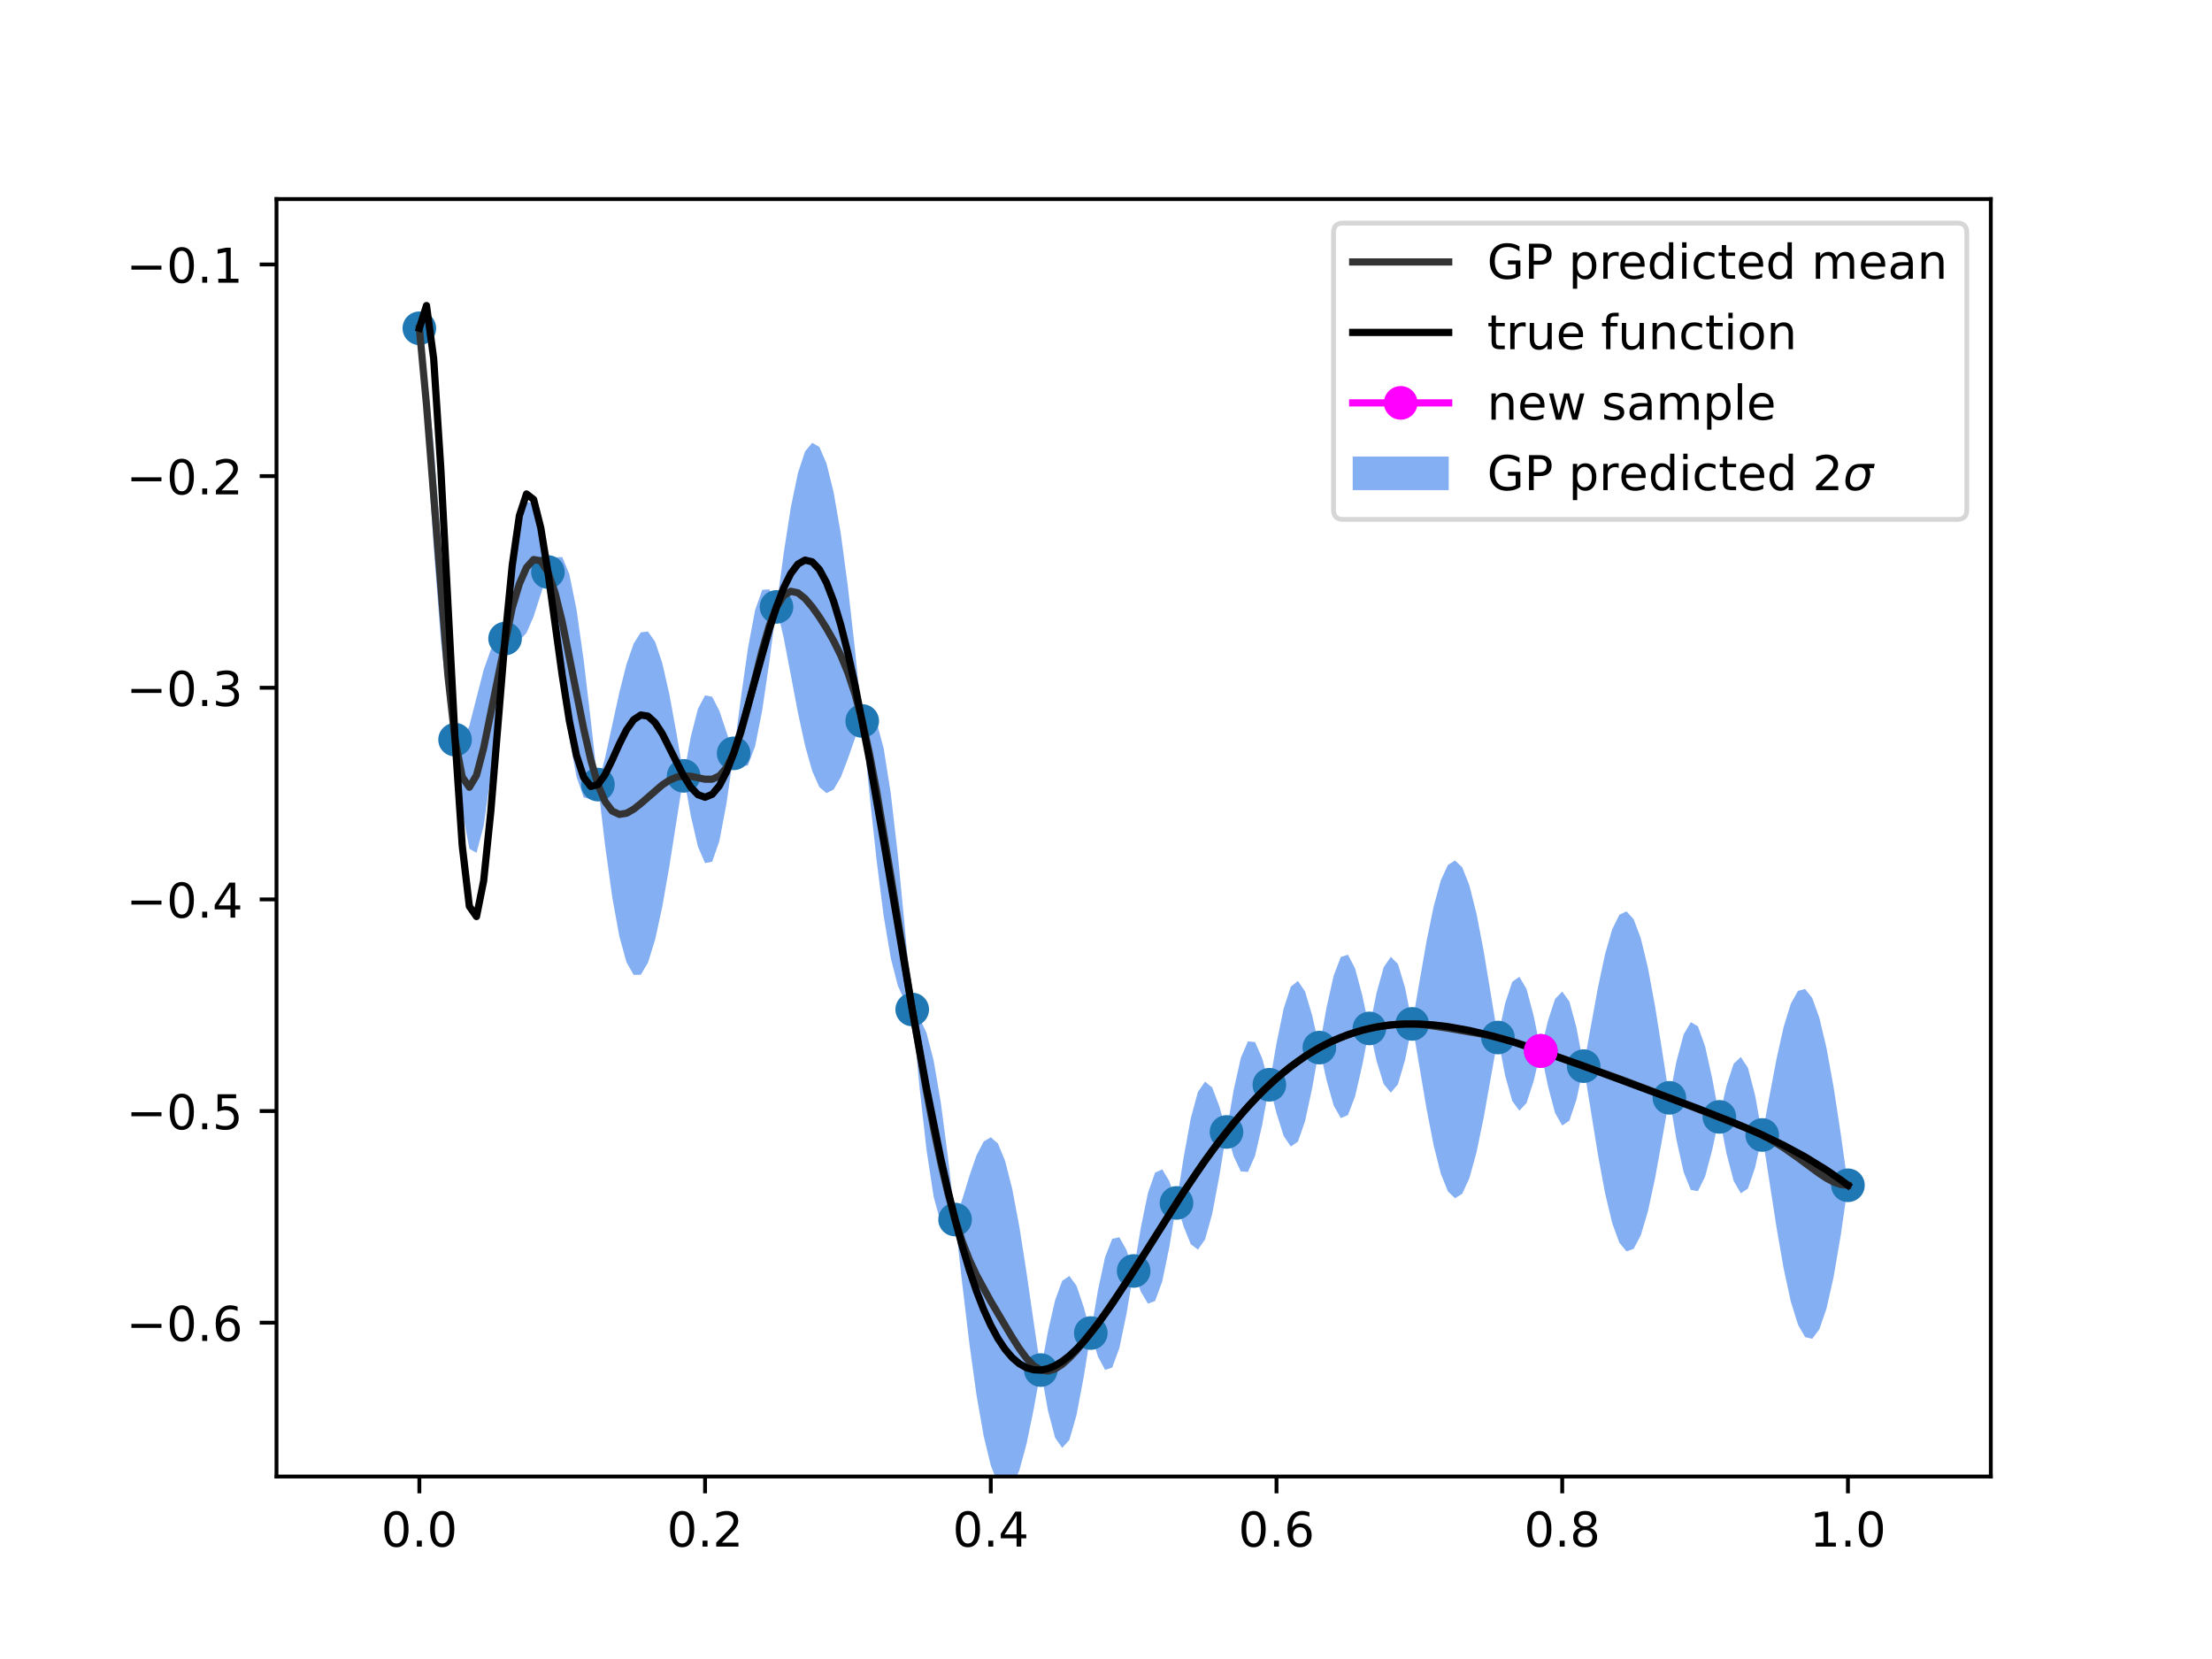 <?xml version="1.0" encoding="utf-8" standalone="no"?>
<!DOCTYPE svg PUBLIC "-//W3C//DTD SVG 1.1//EN"
  "http://www.w3.org/Graphics/SVG/1.1/DTD/svg11.dtd">
<!-- Created with matplotlib (https://matplotlib.org/) -->
<svg height="345.6pt" version="1.1" viewBox="0 0 460.8 345.6" width="460.8pt" xmlns="http://www.w3.org/2000/svg" xmlns:xlink="http://www.w3.org/1999/xlink">
 <defs>
  <style type="text/css">
*{stroke-linecap:butt;stroke-linejoin:round;}
  </style>
 </defs>
 <g id="figure_1">
  <g id="patch_1">
   <path d="M 0 345.6 
L 460.8 345.6 
L 460.8 0 
L 0 0 
z
" style="fill:#ffffff;"/>
  </g>
  <g id="axes_1">
   <g id="patch_2">
    <path d="M 57.6 307.584 
L 414.72 307.584 
L 414.72 41.472 
L 57.6 41.472 
z
" style="fill:#ffffff;"/>
   </g>
   <g id="PolyCollection_1">
    <defs>
     <path d="M 87.36 -277.204 
L 87.36 -277.222 
L 88.848 -268.118 
L 90.336 -252.667 
L 91.824 -232.673 
L 93.312 -211.135 
L 94.8 -191.519 
L 96.288 -190.7 
L 97.776 -194.412 
L 99.264 -200.26 
L 100.752 -206.044 
L 102.24 -210.261 
L 103.728 -212.323 
L 105.216 -212.586 
L 106.704 -225.869 
L 108.192 -235.796 
L 109.68 -241.003 
L 111.168 -240.906 
L 112.656 -235.719 
L 114.144 -226.45 
L 115.632 -229.47 
L 117.12 -229.567 
L 118.608 -225.983 
L 120.096 -218.658 
L 121.584 -208.152 
L 123.072 -195.522 
L 124.56 -182.166 
L 126.048 -187.742 
L 127.536 -194.559 
L 129.024 -201.374 
L 130.512 -207.238 
L 132 -211.528 
L 133.488 -213.869 
L 134.976 -214.043 
L 136.464 -211.926 
L 137.952 -207.51 
L 139.44 -200.976 
L 140.928 -192.827 
L 142.416 -183.981 
L 143.904 -192.118 
L 145.392 -197.932 
L 146.88 -200.743 
L 148.368 -200.445 
L 149.856 -197.537 
L 151.344 -193.099 
L 152.832 -188.671 
L 154.32 -200.051 
L 155.808 -210.548 
L 157.296 -218.483 
L 158.784 -222.718 
L 160.272 -222.83 
L 161.76 -219.181 
L 163.248 -230.305 
L 164.736 -239.867 
L 166.224 -247.061 
L 167.712 -251.566 
L 169.2 -253.353 
L 170.688 -252.498 
L 172.176 -249.06 
L 173.664 -243.046 
L 175.152 -234.445 
L 176.64 -223.343 
L 178.128 -210.081 
L 179.616 -195.416 
L 181.104 -196.909 
L 182.592 -195.243 
L 184.08 -189.744 
L 185.568 -180.3 
L 187.056 -167.345 
L 188.544 -151.854 
L 190.032 -135.315 
L 191.52 -133.628 
L 193.008 -130.449 
L 194.496 -124.681 
L 195.984 -115.932 
L 197.472 -104.561 
L 198.96 -91.555 
L 200.448 -95.729 
L 201.936 -100.603 
L 203.424 -104.915 
L 204.912 -107.783 
L 206.4 -108.689 
L 207.888 -107.383 
L 209.376 -103.783 
L 210.864 -97.933 
L 212.352 -90.035 
L 213.84 -80.535 
L 215.328 -70.213 
L 216.816 -60.201 
L 218.304 -68.192 
L 219.792 -74.736 
L 221.28 -78.79 
L 222.768 -79.788 
L 224.256 -77.757 
L 225.744 -73.371 
L 227.232 -67.911 
L 228.72 -76.795 
L 230.208 -83.72 
L 231.696 -87.532 
L 233.184 -87.86 
L 234.672 -85.2 
L 236.16 -80.845 
L 237.648 -89.819 
L 239.136 -97.075 
L 240.624 -101.31 
L 242.112 -102.011 
L 243.6 -99.532 
L 245.088 -95.019 
L 246.576 -104.513 
L 248.064 -112.66 
L 249.552 -118.144 
L 251.04 -120.276 
L 252.528 -119.045 
L 254.016 -115.121 
L 255.504 -109.8 
L 256.992 -118.526 
L 258.48 -125.206 
L 259.968 -128.673 
L 261.456 -128.506 
L 262.944 -125.108 
L 264.432 -119.635 
L 265.92 -128.249 
L 267.408 -135.486 
L 268.896 -140.051 
L 270.384 -141.254 
L 271.872 -139.048 
L 273.36 -134.028 
L 274.848 -127.374 
L 276.336 -135.675 
L 277.824 -142.355 
L 279.312 -146.236 
L 280.8 -146.723 
L 282.288 -143.855 
L 283.776 -138.311 
L 285.264 -131.367 
L 286.752 -138.716 
L 288.24 -144.082 
L 289.728 -146.274 
L 291.216 -144.785 
L 292.704 -139.838 
L 294.192 -132.312 
L 295.68 -140.974 
L 297.168 -149.48 
L 298.656 -156.771 
L 300.144 -162.193 
L 301.632 -165.425 
L 303.12 -166.342 
L 304.608 -164.916 
L 306.096 -161.18 
L 307.584 -155.262 
L 309.072 -147.495 
L 310.56 -138.542 
L 312.048 -129.476 
L 313.536 -136.552 
L 315.024 -141.058 
L 316.512 -142.13 
L 318 -139.585 
L 319.488 -134.004 
L 320.976 -126.684 
L 322.464 -132.963 
L 323.952 -137.511 
L 325.44 -139.038 
L 326.928 -136.973 
L 328.416 -131.509 
L 329.904 -123.514 
L 331.392 -131.722 
L 332.88 -139.865 
L 334.368 -146.861 
L 335.856 -152.032 
L 337.344 -155.039 
L 338.832 -155.742 
L 340.32 -154.107 
L 341.808 -150.157 
L 343.296 -144.004 
L 344.784 -135.948 
L 346.272 -126.591 
L 347.76 -116.91 
L 349.248 -124.555 
L 350.736 -130.111 
L 352.224 -132.665 
L 353.712 -131.796 
L 355.2 -127.642 
L 356.688 -120.928 
L 358.176 -112.941 
L 359.664 -119.45 
L 361.152 -124.003 
L 362.64 -125.408 
L 364.128 -123.154 
L 365.616 -117.453 
L 367.104 -109.17 
L 368.592 -117.155 
L 370.08 -125.01 
L 371.568 -131.678 
L 373.056 -136.506 
L 374.544 -139.177 
L 376.032 -139.58 
L 377.52 -137.699 
L 379.008 -133.572 
L 380.496 -127.292 
L 381.984 -119.078 
L 383.472 -109.335 
L 384.96 -98.694 
L 384.96 -98.676 
L 384.96 -98.676 
L 383.472 -88.351 
L 381.984 -79.636 
L 380.496 -73.007 
L 379.008 -68.681 
L 377.52 -66.706 
L 376.032 -67.05 
L 374.544 -69.663 
L 373.056 -74.475 
L 371.568 -81.34 
L 370.08 -89.918 
L 368.592 -99.543 
L 367.104 -109.153 
L 365.616 -102.353 
L 364.128 -98.009 
L 362.64 -97.009 
L 361.152 -99.597 
L 359.664 -105.29 
L 358.176 -112.924 
L 356.688 -106.063 
L 355.2 -100.48 
L 353.712 -97.46 
L 352.224 -97.726 
L 350.736 -101.412 
L 349.248 -108.104 
L 347.76 -116.892 
L 346.272 -108.363 
L 344.784 -100.165 
L 343.296 -93.266 
L 341.808 -88.262 
L 340.32 -85.443 
L 338.832 -84.919 
L 337.344 -86.713 
L 335.856 -90.79 
L 334.368 -97.017 
L 332.88 -105.058 
L 331.392 -114.243 
L 329.904 -123.496 
L 328.416 -116.553 
L 326.928 -112.146 
L 325.44 -111.143 
L 323.952 -113.733 
L 322.464 -119.339 
L 320.976 -126.667 
L 319.488 -120.381 
L 318 -115.81 
L 316.512 -114.241 
L 315.024 -116.24 
L 313.536 -121.604 
L 312.048 -129.458 
L 310.56 -121.083 
L 309.072 -112.747 
L 307.584 -105.538 
L 306.096 -100.144 
L 304.608 -96.914 
L 303.12 -95.987 
L 301.632 -97.398 
L 300.144 -101.111 
L 298.656 -106.983 
L 297.168 -114.663 
L 295.68 -123.464 
L 294.192 -132.294 
L 292.704 -124.792 
L 291.216 -119.725 
L 289.728 -117.979 
L 288.24 -119.787 
L 286.752 -124.643 
L 285.264 -131.35 
L 283.776 -123.634 
L 282.288 -117.193 
L 280.8 -113.314 
L 279.312 -112.678 
L 277.824 -115.314 
L 276.336 -120.608 
L 274.848 -127.356 
L 273.36 -118.97 
L 271.872 -112.043 
L 270.384 -107.77 
L 268.896 -106.759 
L 267.408 -108.965 
L 265.92 -113.688 
L 264.432 -119.618 
L 262.944 -111.282 
L 261.456 -104.843 
L 259.968 -101.466 
L 258.48 -101.566 
L 256.992 -104.728 
L 255.504 -109.783 
L 254.016 -100.64 
L 252.528 -92.745 
L 251.04 -87.4 
L 249.552 -85.285 
L 248.064 -86.403 
L 246.576 -90.075 
L 245.088 -95.001 
L 243.6 -85.839 
L 242.112 -78.641 
L 240.624 -74.573 
L 239.136 -74.024 
L 237.648 -76.528 
L 236.16 -80.827 
L 234.672 -71.897 
L 233.184 -64.764 
L 231.696 -60.708 
L 230.208 -60.231 
L 228.72 -62.994 
L 227.232 -67.894 
L 225.744 -58.677 
L 224.256 -50.805 
L 222.768 -45.631 
L 221.28 -43.974 
L 219.792 -46.106 
L 218.304 -51.768 
L 216.816 -60.183 
L 215.328 -51.997 
L 213.84 -44.765 
L 212.352 -39.304 
L 210.864 -36.034 
L 209.376 -35.101 
L 207.888 -36.526 
L 206.4 -40.312 
L 204.912 -46.471 
L 203.424 -54.989 
L 201.936 -65.712 
L 200.448 -78.188 
L 198.96 -91.538 
L 197.472 -89.489 
L 195.984 -90.819 
L 194.496 -96.306 
L 193.008 -106.057 
L 191.52 -119.475 
L 190.032 -135.297 
L 188.544 -136.993 
L 187.056 -140.185 
L 185.568 -145.967 
L 184.08 -154.807 
L 182.592 -166.544 
L 181.104 -180.459 
L 179.616 -195.398 
L 178.128 -191.852 
L 176.64 -187.555 
L 175.152 -183.697 
L 173.664 -181.133 
L 172.176 -180.367 
L 170.688 -181.633 
L 169.2 -184.971 
L 167.712 -190.251 
L 166.224 -197.133 
L 164.736 -204.975 
L 163.248 -212.764 
L 161.76 -219.164 
L 160.272 -207.758 
L 158.784 -197.604 
L 157.296 -190.108 
L 155.808 -186.156 
L 154.32 -185.897 
L 152.832 -188.653 
L 151.344 -178.236 
L 149.856 -170.374 
L 148.368 -166.105 
L 146.88 -165.796 
L 145.392 -169.223 
L 143.904 -175.658 
L 142.416 -183.963 
L 140.928 -174.576 
L 139.44 -165.128 
L 137.952 -156.642 
L 136.464 -149.808 
L 134.976 -145.03 
L 133.488 -142.543 
L 132 -142.519 
L 130.512 -145.127 
L 129.024 -150.517 
L 127.536 -158.723 
L 126.048 -169.501 
L 124.56 -182.148 
L 123.072 -179.081 
L 121.584 -179.492 
L 120.096 -183.8 
L 118.608 -191.772 
L 117.12 -202.555 
L 115.632 -214.729 
L 114.144 -226.432 
L 112.656 -221.821 
L 111.168 -217.169 
L 109.68 -213.754 
L 108.192 -212.15 
L 106.704 -212.086 
L 105.216 -212.569 
L 103.728 -197.904 
L 102.24 -184.142 
L 100.752 -173.517 
L 99.264 -167.928 
L 97.776 -168.79 
L 96.288 -176.792 
L 94.8 -191.501 
L 93.312 -198.618 
L 91.824 -212.455 
L 90.336 -231.849 
L 88.848 -254.394 
L 87.36 -277.204 
z
" id="mf50fb00cdc"/>
    </defs>
    <g clip-path="url(#p988e69fcd4)">
     <use style="fill:#347aeb;fill-opacity:0.6;" x="0" xlink:href="#mf50fb00cdc" y="345.6"/>
    </g>
   </g>
   <g id="PathCollection_1">
    <defs>
     <path d="M 0 3 
C 0.796 3 1.559 2.684 2.121 2.121 
C 2.684 1.559 3 0.796 3 0 
C 3 -0.796 2.684 -1.559 2.121 -2.121 
C 1.559 -2.684 0.796 -3 0 -3 
C -0.796 -3 -1.559 -2.684 -2.121 -2.121 
C -2.684 -1.559 -3 -0.796 -3 0 
C -3 0.796 -2.684 1.559 -2.121 2.121 
C -1.559 2.684 -0.796 3 0 3 
z
" id="m4162c40b39" style="stroke:#1f77b4;"/>
    </defs>
    <g clip-path="url(#p988e69fcd4)">
     <use style="fill:#1f77b4;stroke:#1f77b4;" x="87.36" xlink:href="#m4162c40b39" y="68.387"/>
     <use style="fill:#1f77b4;stroke:#1f77b4;" x="236.16" xlink:href="#m4162c40b39" y="264.764"/>
     <use style="fill:#1f77b4;stroke:#1f77b4;" x="384.96" xlink:href="#m4162c40b39" y="246.915"/>
     <use style="fill:#1f77b4;stroke:#1f77b4;" x="312.048" xlink:href="#m4162c40b39" y="216.133"/>
     <use style="fill:#1f77b4;stroke:#1f77b4;" x="161.76" xlink:href="#m4162c40b39" y="126.427"/>
     <use style="fill:#1f77b4;stroke:#1f77b4;" x="124.56" xlink:href="#m4162c40b39" y="163.443"/>
     <use style="fill:#1f77b4;stroke:#1f77b4;" x="274.848" xlink:href="#m4162c40b39" y="218.235"/>
     <use style="fill:#1f77b4;stroke:#1f77b4;" x="198.96" xlink:href="#m4162c40b39" y="254.053"/>
     <use style="fill:#1f77b4;stroke:#1f77b4;" x="347.76" xlink:href="#m4162c40b39" y="228.699"/>
     <use style="fill:#1f77b4;stroke:#1f77b4;" x="255.504" xlink:href="#m4162c40b39" y="235.808"/>
     <use style="fill:#1f77b4;stroke:#1f77b4;" x="105.216" xlink:href="#m4162c40b39" y="133.022"/>
     <use style="fill:#1f77b4;stroke:#1f77b4;" x="367.104" xlink:href="#m4162c40b39" y="236.439"/>
     <use style="fill:#1f77b4;stroke:#1f77b4;" x="179.616" xlink:href="#m4162c40b39" y="150.193"/>
     <use style="fill:#1f77b4;stroke:#1f77b4;" x="294.192" xlink:href="#m4162c40b39" y="213.297"/>
     <use style="fill:#1f77b4;stroke:#1f77b4;" x="216.816" xlink:href="#m4162c40b39" y="285.408"/>
     <use style="fill:#1f77b4;stroke:#1f77b4;" x="142.416" xlink:href="#m4162c40b39" y="161.628"/>
     <use style="fill:#1f77b4;stroke:#1f77b4;" x="329.904" xlink:href="#m4162c40b39" y="222.095"/>
     <use style="fill:#1f77b4;stroke:#1f77b4;" x="94.8" xlink:href="#m4162c40b39" y="154.09"/>
     <use style="fill:#1f77b4;stroke:#1f77b4;" x="358.176" xlink:href="#m4162c40b39" y="232.667"/>
     <use style="fill:#1f77b4;stroke:#1f77b4;" x="114.144" xlink:href="#m4162c40b39" y="119.159"/>
     <use style="fill:#1f77b4;stroke:#1f77b4;" x="152.832" xlink:href="#m4162c40b39" y="156.938"/>
     <use style="fill:#1f77b4;stroke:#1f77b4;" x="285.264" xlink:href="#m4162c40b39" y="214.241"/>
     <use style="fill:#1f77b4;stroke:#1f77b4;" x="227.232" xlink:href="#m4162c40b39" y="277.697"/>
     <use style="fill:#1f77b4;stroke:#1f77b4;" x="190.032" xlink:href="#m4162c40b39" y="210.294"/>
     <use style="fill:#1f77b4;stroke:#1f77b4;" x="264.432" xlink:href="#m4162c40b39" y="225.973"/>
     <use style="fill:#1f77b4;stroke:#1f77b4;" x="245.088" xlink:href="#m4162c40b39" y="250.59"/>
     <use style="fill:#1f77b4;stroke:#1f77b4;" x="320.976" xlink:href="#m4162c40b39" y="218.924"/>
    </g>
   </g>
   <g id="matplotlib.axis_1">
    <g id="xtick_1">
     <g id="line2d_1">
      <defs>
       <path d="M 0 0 
L 0 3.5 
" id="mbd0849b7d2" style="stroke:#000000;stroke-width:0.8;"/>
      </defs>
      <g>
       <use style="stroke:#000000;stroke-width:0.8;" x="87.36" xlink:href="#mbd0849b7d2" y="307.584"/>
      </g>
     </g>
     <g id="text_1">
      <!-- 0.0 -->
      <defs>
       <path d="M 31.781 66.406 
Q 24.172 66.406 20.328 58.906 
Q 16.5 51.422 16.5 36.375 
Q 16.5 21.391 20.328 13.891 
Q 24.172 6.391 31.781 6.391 
Q 39.453 6.391 43.281 13.891 
Q 47.125 21.391 47.125 36.375 
Q 47.125 51.422 43.281 58.906 
Q 39.453 66.406 31.781 66.406 
z
M 31.781 74.219 
Q 44.047 74.219 50.516 64.516 
Q 56.984 54.828 56.984 36.375 
Q 56.984 17.969 50.516 8.266 
Q 44.047 -1.422 31.781 -1.422 
Q 19.531 -1.422 13.062 8.266 
Q 6.594 17.969 6.594 36.375 
Q 6.594 54.828 13.062 64.516 
Q 19.531 74.219 31.781 74.219 
z
" id="DejaVuSans-48"/>
       <path d="M 10.688 12.406 
L 21 12.406 
L 21 0 
L 10.688 0 
z
" id="DejaVuSans-46"/>
      </defs>
      <g transform="translate(79.408 322.182)scale(0.1 -0.1)">
       <use xlink:href="#DejaVuSans-48"/>
       <use x="63.623" xlink:href="#DejaVuSans-46"/>
       <use x="95.41" xlink:href="#DejaVuSans-48"/>
      </g>
     </g>
    </g>
    <g id="xtick_2">
     <g id="line2d_2">
      <g>
       <use style="stroke:#000000;stroke-width:0.8;" x="146.88" xlink:href="#mbd0849b7d2" y="307.584"/>
      </g>
     </g>
     <g id="text_2">
      <!-- 0.2 -->
      <defs>
       <path d="M 19.188 8.297 
L 53.609 8.297 
L 53.609 0 
L 7.328 0 
L 7.328 8.297 
Q 12.938 14.109 22.625 23.891 
Q 32.328 33.688 34.812 36.531 
Q 39.547 41.844 41.422 45.531 
Q 43.312 49.219 43.312 52.781 
Q 43.312 58.594 39.234 62.25 
Q 35.156 65.922 28.609 65.922 
Q 23.969 65.922 18.812 64.312 
Q 13.672 62.703 7.812 59.422 
L 7.812 69.391 
Q 13.766 71.781 18.938 73 
Q 24.125 74.219 28.422 74.219 
Q 39.75 74.219 46.484 68.547 
Q 53.219 62.891 53.219 53.422 
Q 53.219 48.922 51.531 44.891 
Q 49.859 40.875 45.406 35.406 
Q 44.188 33.984 37.641 27.219 
Q 31.109 20.453 19.188 8.297 
z
" id="DejaVuSans-50"/>
      </defs>
      <g transform="translate(138.928 322.182)scale(0.1 -0.1)">
       <use xlink:href="#DejaVuSans-48"/>
       <use x="63.623" xlink:href="#DejaVuSans-46"/>
       <use x="95.41" xlink:href="#DejaVuSans-50"/>
      </g>
     </g>
    </g>
    <g id="xtick_3">
     <g id="line2d_3">
      <g>
       <use style="stroke:#000000;stroke-width:0.8;" x="206.4" xlink:href="#mbd0849b7d2" y="307.584"/>
      </g>
     </g>
     <g id="text_3">
      <!-- 0.4 -->
      <defs>
       <path d="M 37.797 64.312 
L 12.891 25.391 
L 37.797 25.391 
z
M 35.203 72.906 
L 47.609 72.906 
L 47.609 25.391 
L 58.016 25.391 
L 58.016 17.188 
L 47.609 17.188 
L 47.609 0 
L 37.797 0 
L 37.797 17.188 
L 4.891 17.188 
L 4.891 26.703 
z
" id="DejaVuSans-52"/>
      </defs>
      <g transform="translate(198.448 322.182)scale(0.1 -0.1)">
       <use xlink:href="#DejaVuSans-48"/>
       <use x="63.623" xlink:href="#DejaVuSans-46"/>
       <use x="95.41" xlink:href="#DejaVuSans-52"/>
      </g>
     </g>
    </g>
    <g id="xtick_4">
     <g id="line2d_4">
      <g>
       <use style="stroke:#000000;stroke-width:0.8;" x="265.92" xlink:href="#mbd0849b7d2" y="307.584"/>
      </g>
     </g>
     <g id="text_4">
      <!-- 0.6 -->
      <defs>
       <path d="M 33.016 40.375 
Q 26.375 40.375 22.484 35.828 
Q 18.609 31.297 18.609 23.391 
Q 18.609 15.531 22.484 10.953 
Q 26.375 6.391 33.016 6.391 
Q 39.656 6.391 43.531 10.953 
Q 47.406 15.531 47.406 23.391 
Q 47.406 31.297 43.531 35.828 
Q 39.656 40.375 33.016 40.375 
z
M 52.594 71.297 
L 52.594 62.312 
Q 48.875 64.062 45.094 64.984 
Q 41.312 65.922 37.594 65.922 
Q 27.828 65.922 22.672 59.328 
Q 17.531 52.734 16.797 39.406 
Q 19.672 43.656 24.016 45.922 
Q 28.375 48.188 33.594 48.188 
Q 44.578 48.188 50.953 41.516 
Q 57.328 34.859 57.328 23.391 
Q 57.328 12.156 50.688 5.359 
Q 44.047 -1.422 33.016 -1.422 
Q 20.359 -1.422 13.672 8.266 
Q 6.984 17.969 6.984 36.375 
Q 6.984 53.656 15.188 63.938 
Q 23.391 74.219 37.203 74.219 
Q 40.922 74.219 44.703 73.484 
Q 48.484 72.75 52.594 71.297 
z
" id="DejaVuSans-54"/>
      </defs>
      <g transform="translate(257.968 322.182)scale(0.1 -0.1)">
       <use xlink:href="#DejaVuSans-48"/>
       <use x="63.623" xlink:href="#DejaVuSans-46"/>
       <use x="95.41" xlink:href="#DejaVuSans-54"/>
      </g>
     </g>
    </g>
    <g id="xtick_5">
     <g id="line2d_5">
      <g>
       <use style="stroke:#000000;stroke-width:0.8;" x="325.44" xlink:href="#mbd0849b7d2" y="307.584"/>
      </g>
     </g>
     <g id="text_5">
      <!-- 0.8 -->
      <defs>
       <path d="M 31.781 34.625 
Q 24.75 34.625 20.719 30.859 
Q 16.703 27.094 16.703 20.516 
Q 16.703 13.922 20.719 10.156 
Q 24.75 6.391 31.781 6.391 
Q 38.812 6.391 42.859 10.172 
Q 46.922 13.969 46.922 20.516 
Q 46.922 27.094 42.891 30.859 
Q 38.875 34.625 31.781 34.625 
z
M 21.922 38.812 
Q 15.578 40.375 12.031 44.719 
Q 8.5 49.078 8.5 55.328 
Q 8.5 64.062 14.719 69.141 
Q 20.953 74.219 31.781 74.219 
Q 42.672 74.219 48.875 69.141 
Q 55.078 64.062 55.078 55.328 
Q 55.078 49.078 51.531 44.719 
Q 48 40.375 41.703 38.812 
Q 48.828 37.156 52.797 32.312 
Q 56.781 27.484 56.781 20.516 
Q 56.781 9.906 50.312 4.234 
Q 43.844 -1.422 31.781 -1.422 
Q 19.734 -1.422 13.25 4.234 
Q 6.781 9.906 6.781 20.516 
Q 6.781 27.484 10.781 32.312 
Q 14.797 37.156 21.922 38.812 
z
M 18.312 54.391 
Q 18.312 48.734 21.844 45.562 
Q 25.391 42.391 31.781 42.391 
Q 38.141 42.391 41.719 45.562 
Q 45.312 48.734 45.312 54.391 
Q 45.312 60.062 41.719 63.234 
Q 38.141 66.406 31.781 66.406 
Q 25.391 66.406 21.844 63.234 
Q 18.312 60.062 18.312 54.391 
z
" id="DejaVuSans-56"/>
      </defs>
      <g transform="translate(317.488 322.182)scale(0.1 -0.1)">
       <use xlink:href="#DejaVuSans-48"/>
       <use x="63.623" xlink:href="#DejaVuSans-46"/>
       <use x="95.41" xlink:href="#DejaVuSans-56"/>
      </g>
     </g>
    </g>
    <g id="xtick_6">
     <g id="line2d_6">
      <g>
       <use style="stroke:#000000;stroke-width:0.8;" x="384.96" xlink:href="#mbd0849b7d2" y="307.584"/>
      </g>
     </g>
     <g id="text_6">
      <!-- 1.0 -->
      <defs>
       <path d="M 12.406 8.297 
L 28.516 8.297 
L 28.516 63.922 
L 10.984 60.406 
L 10.984 69.391 
L 28.422 72.906 
L 38.281 72.906 
L 38.281 8.297 
L 54.391 8.297 
L 54.391 0 
L 12.406 0 
z
" id="DejaVuSans-49"/>
      </defs>
      <g transform="translate(377.008 322.182)scale(0.1 -0.1)">
       <use xlink:href="#DejaVuSans-49"/>
       <use x="63.623" xlink:href="#DejaVuSans-46"/>
       <use x="95.41" xlink:href="#DejaVuSans-48"/>
      </g>
     </g>
    </g>
   </g>
   <g id="matplotlib.axis_2">
    <g id="ytick_1">
     <g id="line2d_7">
      <defs>
       <path d="M 0 0 
L -3.5 0 
" id="mce1e1f09dc" style="stroke:#000000;stroke-width:0.8;"/>
      </defs>
      <g>
       <use style="stroke:#000000;stroke-width:0.8;" x="57.6" xlink:href="#mce1e1f09dc" y="275.541"/>
      </g>
     </g>
     <g id="text_7">
      <!-- −0.6 -->
      <defs>
       <path d="M 10.594 35.5 
L 73.188 35.5 
L 73.188 27.203 
L 10.594 27.203 
z
" id="DejaVuSans-8722"/>
      </defs>
      <g transform="translate(26.317 279.34)scale(0.1 -0.1)">
       <use xlink:href="#DejaVuSans-8722"/>
       <use x="83.789" xlink:href="#DejaVuSans-48"/>
       <use x="147.412" xlink:href="#DejaVuSans-46"/>
       <use x="179.199" xlink:href="#DejaVuSans-54"/>
      </g>
     </g>
    </g>
    <g id="ytick_2">
     <g id="line2d_8">
      <g>
       <use style="stroke:#000000;stroke-width:0.8;" x="57.6" xlink:href="#mce1e1f09dc" y="231.451"/>
      </g>
     </g>
     <g id="text_8">
      <!-- −0.5 -->
      <defs>
       <path d="M 10.797 72.906 
L 49.516 72.906 
L 49.516 64.594 
L 19.828 64.594 
L 19.828 46.734 
Q 21.969 47.469 24.109 47.828 
Q 26.266 48.188 28.422 48.188 
Q 40.625 48.188 47.75 41.5 
Q 54.891 34.812 54.891 23.391 
Q 54.891 11.625 47.562 5.094 
Q 40.234 -1.422 26.906 -1.422 
Q 22.312 -1.422 17.547 -0.641 
Q 12.797 0.141 7.719 1.703 
L 7.719 11.625 
Q 12.109 9.234 16.797 8.062 
Q 21.484 6.891 26.703 6.891 
Q 35.156 6.891 40.078 11.328 
Q 45.016 15.766 45.016 23.391 
Q 45.016 31 40.078 35.438 
Q 35.156 39.891 26.703 39.891 
Q 22.75 39.891 18.812 39.016 
Q 14.891 38.141 10.797 36.281 
z
" id="DejaVuSans-53"/>
      </defs>
      <g transform="translate(26.317 235.25)scale(0.1 -0.1)">
       <use xlink:href="#DejaVuSans-8722"/>
       <use x="83.789" xlink:href="#DejaVuSans-48"/>
       <use x="147.412" xlink:href="#DejaVuSans-46"/>
       <use x="179.199" xlink:href="#DejaVuSans-53"/>
      </g>
     </g>
    </g>
    <g id="ytick_3">
     <g id="line2d_9">
      <g>
       <use style="stroke:#000000;stroke-width:0.8;" x="57.6" xlink:href="#mce1e1f09dc" y="187.362"/>
      </g>
     </g>
     <g id="text_9">
      <!-- −0.4 -->
      <g transform="translate(26.317 191.161)scale(0.1 -0.1)">
       <use xlink:href="#DejaVuSans-8722"/>
       <use x="83.789" xlink:href="#DejaVuSans-48"/>
       <use x="147.412" xlink:href="#DejaVuSans-46"/>
       <use x="179.199" xlink:href="#DejaVuSans-52"/>
      </g>
     </g>
    </g>
    <g id="ytick_4">
     <g id="line2d_10">
      <g>
       <use style="stroke:#000000;stroke-width:0.8;" x="57.6" xlink:href="#mce1e1f09dc" y="143.272"/>
      </g>
     </g>
     <g id="text_10">
      <!-- −0.3 -->
      <defs>
       <path d="M 40.578 39.312 
Q 47.656 37.797 51.625 33 
Q 55.609 28.219 55.609 21.188 
Q 55.609 10.406 48.188 4.484 
Q 40.766 -1.422 27.094 -1.422 
Q 22.516 -1.422 17.656 -0.516 
Q 12.797 0.391 7.625 2.203 
L 7.625 11.719 
Q 11.719 9.328 16.594 8.109 
Q 21.484 6.891 26.812 6.891 
Q 36.078 6.891 40.938 10.547 
Q 45.797 14.203 45.797 21.188 
Q 45.797 27.641 41.281 31.266 
Q 36.766 34.906 28.719 34.906 
L 20.219 34.906 
L 20.219 43.016 
L 29.109 43.016 
Q 36.375 43.016 40.234 45.922 
Q 44.094 48.828 44.094 54.297 
Q 44.094 59.906 40.109 62.906 
Q 36.141 65.922 28.719 65.922 
Q 24.656 65.922 20.016 65.031 
Q 15.375 64.156 9.812 62.312 
L 9.812 71.094 
Q 15.438 72.656 20.344 73.438 
Q 25.25 74.219 29.594 74.219 
Q 40.828 74.219 47.359 69.109 
Q 53.906 64.016 53.906 55.328 
Q 53.906 49.266 50.438 45.094 
Q 46.969 40.922 40.578 39.312 
z
" id="DejaVuSans-51"/>
      </defs>
      <g transform="translate(26.317 147.072)scale(0.1 -0.1)">
       <use xlink:href="#DejaVuSans-8722"/>
       <use x="83.789" xlink:href="#DejaVuSans-48"/>
       <use x="147.412" xlink:href="#DejaVuSans-46"/>
       <use x="179.199" xlink:href="#DejaVuSans-51"/>
      </g>
     </g>
    </g>
    <g id="ytick_5">
     <g id="line2d_11">
      <g>
       <use style="stroke:#000000;stroke-width:0.8;" x="57.6" xlink:href="#mce1e1f09dc" y="99.183"/>
      </g>
     </g>
     <g id="text_11">
      <!-- −0.2 -->
      <g transform="translate(26.317 102.982)scale(0.1 -0.1)">
       <use xlink:href="#DejaVuSans-8722"/>
       <use x="83.789" xlink:href="#DejaVuSans-48"/>
       <use x="147.412" xlink:href="#DejaVuSans-46"/>
       <use x="179.199" xlink:href="#DejaVuSans-50"/>
      </g>
     </g>
    </g>
    <g id="ytick_6">
     <g id="line2d_12">
      <g>
       <use style="stroke:#000000;stroke-width:0.8;" x="57.6" xlink:href="#mce1e1f09dc" y="55.094"/>
      </g>
     </g>
     <g id="text_12">
      <!-- −0.1 -->
      <g transform="translate(26.317 58.893)scale(0.1 -0.1)">
       <use xlink:href="#DejaVuSans-8722"/>
       <use x="83.789" xlink:href="#DejaVuSans-48"/>
       <use x="147.412" xlink:href="#DejaVuSans-46"/>
       <use x="179.199" xlink:href="#DejaVuSans-49"/>
      </g>
     </g>
    </g>
   </g>
   <g id="line2d_13">
    <path clip-path="url(#p988e69fcd4)" d="M 87.36 68.387 
L 88.848 84.344 
L 93.312 140.723 
L 94.8 154.09 
L 96.288 161.854 
L 97.776 163.999 
L 99.264 161.506 
L 100.752 155.819 
L 106.704 126.622 
L 108.192 121.627 
L 109.68 118.221 
L 111.168 116.562 
L 112.656 116.83 
L 114.144 119.159 
L 115.632 123.5 
L 117.12 129.539 
L 120.096 144.371 
L 121.584 151.778 
L 123.072 158.298 
L 124.56 163.443 
L 126.048 166.978 
L 127.536 168.959 
L 129.024 169.655 
L 130.512 169.417 
L 132 168.577 
L 133.488 167.394 
L 137.952 163.524 
L 139.44 162.548 
L 140.928 161.898 
L 142.416 161.628 
L 143.904 161.712 
L 146.88 162.33 
L 148.368 162.325 
L 149.856 161.644 
L 151.344 159.933 
L 152.832 156.938 
L 154.32 152.626 
L 155.808 147.248 
L 158.784 135.439 
L 160.272 130.306 
L 161.76 126.427 
L 163.248 124.065 
L 164.736 123.179 
L 166.224 123.503 
L 167.712 124.692 
L 169.2 126.438 
L 170.688 128.534 
L 172.176 130.886 
L 173.664 133.51 
L 175.152 136.529 
L 176.64 140.151 
L 178.128 144.633 
L 179.616 150.193 
L 181.104 156.916 
L 182.592 164.707 
L 185.568 182.466 
L 190.032 210.294 
L 193.008 227.347 
L 194.496 235.107 
L 195.984 242.225 
L 197.472 248.575 
L 198.96 254.053 
L 200.448 258.642 
L 201.936 262.443 
L 203.424 265.648 
L 206.4 271.1 
L 210.864 278.616 
L 212.352 280.93 
L 213.84 282.95 
L 215.328 284.495 
L 216.816 285.408 
L 218.304 285.62 
L 219.792 285.179 
L 221.28 284.218 
L 222.768 282.891 
L 224.256 281.319 
L 227.232 277.697 
L 230.208 273.625 
L 234.672 267.051 
L 239.136 260.05 
L 245.088 250.59 
L 249.552 243.885 
L 252.528 239.705 
L 255.504 235.808 
L 258.48 232.214 
L 261.456 228.926 
L 264.432 225.973 
L 267.408 223.374 
L 270.384 221.088 
L 273.36 219.101 
L 276.336 217.459 
L 279.312 216.143 
L 282.288 215.076 
L 285.264 214.241 
L 288.24 213.665 
L 291.216 213.345 
L 294.192 213.297 
L 297.168 213.528 
L 301.632 214.188 
L 309.072 215.479 
L 312.048 216.133 
L 315.024 216.951 
L 319.488 218.408 
L 337.344 224.724 
L 344.784 227.543 
L 365.616 235.697 
L 368.592 237.251 
L 371.568 239.091 
L 374.544 241.18 
L 379.008 244.474 
L 380.496 245.45 
L 381.984 246.243 
L 383.472 246.757 
L 384.96 246.915 
L 384.96 246.915 
" style="fill:none;stroke:#333333;stroke-linecap:square;stroke-width:1.5;"/>
   </g>
   <g id="line2d_14">
    <path clip-path="url(#p988e69fcd4)" d="M 87.36 68.387 
L 88.848 63.648 
L 90.336 74.66 
L 91.824 97.463 
L 94.8 154.09 
L 96.288 176.148 
L 97.776 188.807 
L 99.264 190.93 
L 100.752 183.507 
L 102.24 169.1 
L 105.216 133.022 
L 106.704 117.79 
L 108.192 107.438 
L 109.68 102.896 
L 111.168 104.052 
L 112.656 109.965 
L 114.144 119.159 
L 117.12 140.723 
L 118.608 150.164 
L 120.096 157.375 
L 121.584 161.928 
L 123.072 163.831 
L 124.56 163.443 
L 126.048 161.364 
L 127.536 158.308 
L 129.024 154.991 
L 130.512 152.042 
L 132 149.931 
L 133.488 148.945 
L 134.976 149.175 
L 136.464 150.539 
L 137.952 152.811 
L 140.928 158.734 
L 142.416 161.628 
L 143.904 163.998 
L 145.392 165.552 
L 146.88 166.082 
L 148.368 165.47 
L 149.856 163.688 
L 151.344 160.798 
L 152.832 156.938 
L 154.32 152.303 
L 157.296 141.693 
L 160.272 131.085 
L 161.76 126.427 
L 163.248 122.5 
L 164.736 119.48 
L 166.224 117.508 
L 167.712 116.678 
L 169.2 117.044 
L 170.688 118.618 
L 172.176 121.378 
L 173.664 125.267 
L 175.152 130.204 
L 176.64 136.085 
L 178.128 142.792 
L 181.104 158.154 
L 184.08 175.208 
L 190.032 210.294 
L 193.008 226.631 
L 195.984 241.343 
L 197.472 247.965 
L 198.96 254.053 
L 200.448 259.589 
L 201.936 264.56 
L 203.424 268.963 
L 204.912 272.804 
L 206.4 276.092 
L 207.888 278.844 
L 209.376 281.079 
L 210.864 282.82 
L 212.352 284.095 
L 213.84 284.932 
L 215.328 285.359 
L 216.816 285.408 
L 218.304 285.109 
L 219.792 284.494 
L 221.28 283.592 
L 222.768 282.433 
L 224.256 281.046 
L 225.744 279.459 
L 228.72 275.787 
L 231.696 271.61 
L 236.16 264.764 
L 246.576 248.308 
L 251.04 241.769 
L 254.016 237.724 
L 256.992 233.969 
L 259.968 230.526 
L 262.944 227.408 
L 265.92 224.622 
L 268.896 222.168 
L 271.872 220.042 
L 274.848 218.235 
L 277.824 216.736 
L 280.8 215.532 
L 283.776 214.605 
L 286.752 213.94 
L 289.728 213.518 
L 292.704 213.319 
L 295.68 213.324 
L 298.656 213.513 
L 301.632 213.868 
L 306.096 214.666 
L 310.56 215.73 
L 315.024 217 
L 320.976 218.924 
L 329.904 222.095 
L 353.712 230.936 
L 361.152 233.867 
L 367.104 236.439 
L 371.568 238.585 
L 376.032 240.994 
L 380.496 243.742 
L 383.472 245.804 
L 384.96 246.915 
L 384.96 246.915 
" style="fill:none;stroke:#000000;stroke-linecap:square;stroke-width:1.5;"/>
   </g>
   <g id="line2d_15">
    <path clip-path="url(#p988e69fcd4)" d="M 320.976 218.924 
L 320.976 218.924 
" style="fill:none;stroke:#ff00ff;stroke-linecap:square;stroke-width:1.5;"/>
    <defs>
     <path d="M 0 3 
C 0.796 3 1.559 2.684 2.121 2.121 
C 2.684 1.559 3 0.796 3 0 
C 3 -0.796 2.684 -1.559 2.121 -2.121 
C 1.559 -2.684 0.796 -3 0 -3 
C -0.796 -3 -1.559 -2.684 -2.121 -2.121 
C -2.684 -1.559 -3 -0.796 -3 0 
C -3 0.796 -2.684 1.559 -2.121 2.121 
C -1.559 2.684 -0.796 3 0 3 
z
" id="m601373c64f" style="stroke:#ff00ff;"/>
    </defs>
    <g clip-path="url(#p988e69fcd4)">
     <use style="fill:#ff00ff;stroke:#ff00ff;" x="320.976" xlink:href="#m601373c64f" y="218.924"/>
     <use style="fill:#ff00ff;stroke:#ff00ff;" x="320.976" xlink:href="#m601373c64f" y="218.924"/>
    </g>
   </g>
   <g id="patch_3">
    <path d="M 57.6 307.584 
L 57.6 41.472 
" style="fill:none;stroke:#000000;stroke-linecap:square;stroke-linejoin:miter;stroke-width:0.8;"/>
   </g>
   <g id="patch_4">
    <path d="M 414.72 307.584 
L 414.72 41.472 
" style="fill:none;stroke:#000000;stroke-linecap:square;stroke-linejoin:miter;stroke-width:0.8;"/>
   </g>
   <g id="patch_5">
    <path d="M 57.6 307.584 
L 414.72 307.584 
" style="fill:none;stroke:#000000;stroke-linecap:square;stroke-linejoin:miter;stroke-width:0.8;"/>
   </g>
   <g id="patch_6">
    <path d="M 57.6 41.472 
L 414.72 41.472 
" style="fill:none;stroke:#000000;stroke-linecap:square;stroke-linejoin:miter;stroke-width:0.8;"/>
   </g>
   <g id="legend_1">
    <g id="patch_7">
     <path d="M 279.792 108.206 
L 407.72 108.206 
Q 409.72 108.206 409.72 106.206 
L 409.72 48.472 
Q 409.72 46.472 407.72 46.472 
L 279.792 46.472 
Q 277.792 46.472 277.792 48.472 
L 277.792 106.206 
Q 277.792 108.206 279.792 108.206 
z
" style="fill:#ffffff;opacity:0.8;stroke:#cccccc;stroke-linejoin:miter;"/>
    </g>
    <g id="line2d_16">
     <path d="M 281.792 54.57 
L 301.792 54.57 
" style="fill:none;stroke:#333333;stroke-linecap:square;stroke-width:1.5;"/>
    </g>
    <g id="line2d_17"/>
    <g id="text_13">
     <!-- GP predicted mean -->
     <defs>
      <path d="M 59.516 10.406 
L 59.516 29.984 
L 43.406 29.984 
L 43.406 38.094 
L 69.281 38.094 
L 69.281 6.781 
Q 63.578 2.734 56.688 0.656 
Q 49.812 -1.422 42 -1.422 
Q 24.906 -1.422 15.25 8.562 
Q 5.609 18.562 5.609 36.375 
Q 5.609 54.25 15.25 64.234 
Q 24.906 74.219 42 74.219 
Q 49.125 74.219 55.547 72.453 
Q 61.969 70.703 67.391 67.281 
L 67.391 56.781 
Q 61.922 61.422 55.766 63.766 
Q 49.609 66.109 42.828 66.109 
Q 29.438 66.109 22.719 58.641 
Q 16.016 51.172 16.016 36.375 
Q 16.016 21.625 22.719 14.156 
Q 29.438 6.688 42.828 6.688 
Q 48.047 6.688 52.141 7.594 
Q 56.25 8.5 59.516 10.406 
z
" id="DejaVuSans-71"/>
      <path d="M 19.672 64.797 
L 19.672 37.406 
L 32.078 37.406 
Q 38.969 37.406 42.719 40.969 
Q 46.484 44.531 46.484 51.125 
Q 46.484 57.672 42.719 61.234 
Q 38.969 64.797 32.078 64.797 
z
M 9.812 72.906 
L 32.078 72.906 
Q 44.344 72.906 50.609 67.359 
Q 56.891 61.812 56.891 51.125 
Q 56.891 40.328 50.609 34.812 
Q 44.344 29.297 32.078 29.297 
L 19.672 29.297 
L 19.672 0 
L 9.812 0 
z
" id="DejaVuSans-80"/>
      <path id="DejaVuSans-32"/>
      <path d="M 18.109 8.203 
L 18.109 -20.797 
L 9.078 -20.797 
L 9.078 54.688 
L 18.109 54.688 
L 18.109 46.391 
Q 20.953 51.266 25.266 53.625 
Q 29.594 56 35.594 56 
Q 45.562 56 51.781 48.094 
Q 58.016 40.188 58.016 27.297 
Q 58.016 14.406 51.781 6.484 
Q 45.562 -1.422 35.594 -1.422 
Q 29.594 -1.422 25.266 0.953 
Q 20.953 3.328 18.109 8.203 
z
M 48.688 27.297 
Q 48.688 37.203 44.609 42.844 
Q 40.531 48.484 33.406 48.484 
Q 26.266 48.484 22.188 42.844 
Q 18.109 37.203 18.109 27.297 
Q 18.109 17.391 22.188 11.75 
Q 26.266 6.109 33.406 6.109 
Q 40.531 6.109 44.609 11.75 
Q 48.688 17.391 48.688 27.297 
z
" id="DejaVuSans-112"/>
      <path d="M 41.109 46.297 
Q 39.594 47.172 37.812 47.578 
Q 36.031 48 33.891 48 
Q 26.266 48 22.188 43.047 
Q 18.109 38.094 18.109 28.812 
L 18.109 0 
L 9.078 0 
L 9.078 54.688 
L 18.109 54.688 
L 18.109 46.188 
Q 20.953 51.172 25.484 53.578 
Q 30.031 56 36.531 56 
Q 37.453 56 38.578 55.875 
Q 39.703 55.766 41.062 55.516 
z
" id="DejaVuSans-114"/>
      <path d="M 56.203 29.594 
L 56.203 25.203 
L 14.891 25.203 
Q 15.484 15.922 20.484 11.062 
Q 25.484 6.203 34.422 6.203 
Q 39.594 6.203 44.453 7.469 
Q 49.312 8.734 54.109 11.281 
L 54.109 2.781 
Q 49.266 0.734 44.188 -0.344 
Q 39.109 -1.422 33.891 -1.422 
Q 20.797 -1.422 13.156 6.188 
Q 5.516 13.812 5.516 26.812 
Q 5.516 40.234 12.766 48.109 
Q 20.016 56 32.328 56 
Q 43.359 56 49.781 48.891 
Q 56.203 41.797 56.203 29.594 
z
M 47.219 32.234 
Q 47.125 39.594 43.094 43.984 
Q 39.062 48.391 32.422 48.391 
Q 24.906 48.391 20.391 44.141 
Q 15.875 39.891 15.188 32.172 
z
" id="DejaVuSans-101"/>
      <path d="M 45.406 46.391 
L 45.406 75.984 
L 54.391 75.984 
L 54.391 0 
L 45.406 0 
L 45.406 8.203 
Q 42.578 3.328 38.25 0.953 
Q 33.938 -1.422 27.875 -1.422 
Q 17.969 -1.422 11.734 6.484 
Q 5.516 14.406 5.516 27.297 
Q 5.516 40.188 11.734 48.094 
Q 17.969 56 27.875 56 
Q 33.938 56 38.25 53.625 
Q 42.578 51.266 45.406 46.391 
z
M 14.797 27.297 
Q 14.797 17.391 18.875 11.75 
Q 22.953 6.109 30.078 6.109 
Q 37.203 6.109 41.297 11.75 
Q 45.406 17.391 45.406 27.297 
Q 45.406 37.203 41.297 42.844 
Q 37.203 48.484 30.078 48.484 
Q 22.953 48.484 18.875 42.844 
Q 14.797 37.203 14.797 27.297 
z
" id="DejaVuSans-100"/>
      <path d="M 9.422 54.688 
L 18.406 54.688 
L 18.406 0 
L 9.422 0 
z
M 9.422 75.984 
L 18.406 75.984 
L 18.406 64.594 
L 9.422 64.594 
z
" id="DejaVuSans-105"/>
      <path d="M 48.781 52.594 
L 48.781 44.188 
Q 44.969 46.297 41.141 47.344 
Q 37.312 48.391 33.406 48.391 
Q 24.656 48.391 19.812 42.844 
Q 14.984 37.312 14.984 27.297 
Q 14.984 17.281 19.812 11.734 
Q 24.656 6.203 33.406 6.203 
Q 37.312 6.203 41.141 7.25 
Q 44.969 8.297 48.781 10.406 
L 48.781 2.094 
Q 45.016 0.344 40.984 -0.531 
Q 36.969 -1.422 32.422 -1.422 
Q 20.062 -1.422 12.781 6.344 
Q 5.516 14.109 5.516 27.297 
Q 5.516 40.672 12.859 48.328 
Q 20.219 56 33.016 56 
Q 37.156 56 41.109 55.141 
Q 45.062 54.297 48.781 52.594 
z
" id="DejaVuSans-99"/>
      <path d="M 18.312 70.219 
L 18.312 54.688 
L 36.812 54.688 
L 36.812 47.703 
L 18.312 47.703 
L 18.312 18.016 
Q 18.312 11.328 20.141 9.422 
Q 21.969 7.516 27.594 7.516 
L 36.812 7.516 
L 36.812 0 
L 27.594 0 
Q 17.188 0 13.234 3.875 
Q 9.281 7.766 9.281 18.016 
L 9.281 47.703 
L 2.688 47.703 
L 2.688 54.688 
L 9.281 54.688 
L 9.281 70.219 
z
" id="DejaVuSans-116"/>
      <path d="M 52 44.188 
Q 55.375 50.25 60.062 53.125 
Q 64.75 56 71.094 56 
Q 79.641 56 84.281 50.016 
Q 88.922 44.047 88.922 33.016 
L 88.922 0 
L 79.891 0 
L 79.891 32.719 
Q 79.891 40.578 77.094 44.375 
Q 74.312 48.188 68.609 48.188 
Q 61.625 48.188 57.562 43.547 
Q 53.516 38.922 53.516 30.906 
L 53.516 0 
L 44.484 0 
L 44.484 32.719 
Q 44.484 40.625 41.703 44.406 
Q 38.922 48.188 33.109 48.188 
Q 26.219 48.188 22.156 43.531 
Q 18.109 38.875 18.109 30.906 
L 18.109 0 
L 9.078 0 
L 9.078 54.688 
L 18.109 54.688 
L 18.109 46.188 
Q 21.188 51.219 25.484 53.609 
Q 29.781 56 35.688 56 
Q 41.656 56 45.828 52.969 
Q 50 49.953 52 44.188 
z
" id="DejaVuSans-109"/>
      <path d="M 34.281 27.484 
Q 23.391 27.484 19.188 25 
Q 14.984 22.516 14.984 16.5 
Q 14.984 11.719 18.141 8.906 
Q 21.297 6.109 26.703 6.109 
Q 34.188 6.109 38.703 11.406 
Q 43.219 16.703 43.219 25.484 
L 43.219 27.484 
z
M 52.203 31.203 
L 52.203 0 
L 43.219 0 
L 43.219 8.297 
Q 40.141 3.328 35.547 0.953 
Q 30.953 -1.422 24.312 -1.422 
Q 15.922 -1.422 10.953 3.297 
Q 6 8.016 6 15.922 
Q 6 25.141 12.172 29.828 
Q 18.359 34.516 30.609 34.516 
L 43.219 34.516 
L 43.219 35.406 
Q 43.219 41.609 39.141 45 
Q 35.062 48.391 27.688 48.391 
Q 23 48.391 18.547 47.266 
Q 14.109 46.141 10.016 43.891 
L 10.016 52.203 
Q 14.938 54.109 19.578 55.047 
Q 24.219 56 28.609 56 
Q 40.484 56 46.344 49.844 
Q 52.203 43.703 52.203 31.203 
z
" id="DejaVuSans-97"/>
      <path d="M 54.891 33.016 
L 54.891 0 
L 45.906 0 
L 45.906 32.719 
Q 45.906 40.484 42.875 44.328 
Q 39.844 48.188 33.797 48.188 
Q 26.516 48.188 22.312 43.547 
Q 18.109 38.922 18.109 30.906 
L 18.109 0 
L 9.078 0 
L 9.078 54.688 
L 18.109 54.688 
L 18.109 46.188 
Q 21.344 51.125 25.703 53.562 
Q 30.078 56 35.797 56 
Q 45.219 56 50.047 50.172 
Q 54.891 44.344 54.891 33.016 
z
" id="DejaVuSans-110"/>
     </defs>
     <g transform="translate(309.792 58.07)scale(0.1 -0.1)">
      <use xlink:href="#DejaVuSans-71"/>
      <use x="77.49" xlink:href="#DejaVuSans-80"/>
      <use x="137.793" xlink:href="#DejaVuSans-32"/>
      <use x="169.58" xlink:href="#DejaVuSans-112"/>
      <use x="233.057" xlink:href="#DejaVuSans-114"/>
      <use x="271.92" xlink:href="#DejaVuSans-101"/>
      <use x="333.443" xlink:href="#DejaVuSans-100"/>
      <use x="396.92" xlink:href="#DejaVuSans-105"/>
      <use x="424.703" xlink:href="#DejaVuSans-99"/>
      <use x="479.684" xlink:href="#DejaVuSans-116"/>
      <use x="518.893" xlink:href="#DejaVuSans-101"/>
      <use x="580.416" xlink:href="#DejaVuSans-100"/>
      <use x="643.893" xlink:href="#DejaVuSans-32"/>
      <use x="675.68" xlink:href="#DejaVuSans-109"/>
      <use x="773.092" xlink:href="#DejaVuSans-101"/>
      <use x="834.615" xlink:href="#DejaVuSans-97"/>
      <use x="895.895" xlink:href="#DejaVuSans-110"/>
     </g>
    </g>
    <g id="line2d_18">
     <path d="M 281.792 69.249 
L 301.792 69.249 
" style="fill:none;stroke:#000000;stroke-linecap:square;stroke-width:1.5;"/>
    </g>
    <g id="line2d_19"/>
    <g id="text_14">
     <!-- true function -->
     <defs>
      <path d="M 8.5 21.578 
L 8.5 54.688 
L 17.484 54.688 
L 17.484 21.922 
Q 17.484 14.156 20.5 10.266 
Q 23.531 6.391 29.594 6.391 
Q 36.859 6.391 41.078 11.031 
Q 45.312 15.672 45.312 23.688 
L 45.312 54.688 
L 54.297 54.688 
L 54.297 0 
L 45.312 0 
L 45.312 8.406 
Q 42.047 3.422 37.719 1 
Q 33.406 -1.422 27.688 -1.422 
Q 18.266 -1.422 13.375 4.438 
Q 8.5 10.297 8.5 21.578 
z
M 31.109 56 
z
" id="DejaVuSans-117"/>
      <path d="M 37.109 75.984 
L 37.109 68.5 
L 28.516 68.5 
Q 23.688 68.5 21.797 66.547 
Q 19.922 64.594 19.922 59.516 
L 19.922 54.688 
L 34.719 54.688 
L 34.719 47.703 
L 19.922 47.703 
L 19.922 0 
L 10.891 0 
L 10.891 47.703 
L 2.297 47.703 
L 2.297 54.688 
L 10.891 54.688 
L 10.891 58.5 
Q 10.891 67.625 15.141 71.797 
Q 19.391 75.984 28.609 75.984 
z
" id="DejaVuSans-102"/>
      <path d="M 30.609 48.391 
Q 23.391 48.391 19.188 42.75 
Q 14.984 37.109 14.984 27.297 
Q 14.984 17.484 19.156 11.844 
Q 23.344 6.203 30.609 6.203 
Q 37.797 6.203 41.984 11.859 
Q 46.188 17.531 46.188 27.297 
Q 46.188 37.016 41.984 42.703 
Q 37.797 48.391 30.609 48.391 
z
M 30.609 56 
Q 42.328 56 49.016 48.375 
Q 55.719 40.766 55.719 27.297 
Q 55.719 13.875 49.016 6.219 
Q 42.328 -1.422 30.609 -1.422 
Q 18.844 -1.422 12.172 6.219 
Q 5.516 13.875 5.516 27.297 
Q 5.516 40.766 12.172 48.375 
Q 18.844 56 30.609 56 
z
" id="DejaVuSans-111"/>
     </defs>
     <g transform="translate(309.792 72.749)scale(0.1 -0.1)">
      <use xlink:href="#DejaVuSans-116"/>
      <use x="39.209" xlink:href="#DejaVuSans-114"/>
      <use x="80.322" xlink:href="#DejaVuSans-117"/>
      <use x="143.701" xlink:href="#DejaVuSans-101"/>
      <use x="205.225" xlink:href="#DejaVuSans-32"/>
      <use x="237.012" xlink:href="#DejaVuSans-102"/>
      <use x="272.217" xlink:href="#DejaVuSans-117"/>
      <use x="335.596" xlink:href="#DejaVuSans-110"/>
      <use x="398.975" xlink:href="#DejaVuSans-99"/>
      <use x="453.955" xlink:href="#DejaVuSans-116"/>
      <use x="493.164" xlink:href="#DejaVuSans-105"/>
      <use x="520.947" xlink:href="#DejaVuSans-111"/>
      <use x="582.129" xlink:href="#DejaVuSans-110"/>
     </g>
    </g>
    <g id="line2d_20">
     <path d="M 281.792 83.927 
L 301.792 83.927 
" style="fill:none;stroke:#ff00ff;stroke-linecap:square;stroke-width:1.5;"/>
    </g>
    <g id="line2d_21">
     <g>
      <use style="fill:#ff00ff;stroke:#ff00ff;" x="291.792" xlink:href="#m601373c64f" y="83.927"/>
     </g>
    </g>
    <g id="text_15">
     <!-- new sample -->
     <defs>
      <path d="M 4.203 54.688 
L 13.188 54.688 
L 24.422 12.016 
L 35.594 54.688 
L 46.188 54.688 
L 57.422 12.016 
L 68.609 54.688 
L 77.594 54.688 
L 63.281 0 
L 52.688 0 
L 40.922 44.828 
L 29.109 0 
L 18.5 0 
z
" id="DejaVuSans-119"/>
      <path d="M 44.281 53.078 
L 44.281 44.578 
Q 40.484 46.531 36.375 47.5 
Q 32.281 48.484 27.875 48.484 
Q 21.188 48.484 17.844 46.438 
Q 14.5 44.391 14.5 40.281 
Q 14.5 37.156 16.891 35.375 
Q 19.281 33.594 26.516 31.984 
L 29.594 31.297 
Q 39.156 29.25 43.188 25.516 
Q 47.219 21.781 47.219 15.094 
Q 47.219 7.469 41.188 3.016 
Q 35.156 -1.422 24.609 -1.422 
Q 20.219 -1.422 15.453 -0.562 
Q 10.688 0.297 5.422 2 
L 5.422 11.281 
Q 10.406 8.688 15.234 7.391 
Q 20.062 6.109 24.812 6.109 
Q 31.156 6.109 34.562 8.281 
Q 37.984 10.453 37.984 14.406 
Q 37.984 18.062 35.516 20.016 
Q 33.062 21.969 24.703 23.781 
L 21.578 24.516 
Q 13.234 26.266 9.516 29.906 
Q 5.812 33.547 5.812 39.891 
Q 5.812 47.609 11.281 51.797 
Q 16.75 56 26.812 56 
Q 31.781 56 36.172 55.266 
Q 40.578 54.547 44.281 53.078 
z
" id="DejaVuSans-115"/>
      <path d="M 9.422 75.984 
L 18.406 75.984 
L 18.406 0 
L 9.422 0 
z
" id="DejaVuSans-108"/>
     </defs>
     <g transform="translate(309.792 87.427)scale(0.1 -0.1)">
      <use xlink:href="#DejaVuSans-110"/>
      <use x="63.379" xlink:href="#DejaVuSans-101"/>
      <use x="124.902" xlink:href="#DejaVuSans-119"/>
      <use x="206.689" xlink:href="#DejaVuSans-32"/>
      <use x="238.477" xlink:href="#DejaVuSans-115"/>
      <use x="290.576" xlink:href="#DejaVuSans-97"/>
      <use x="351.855" xlink:href="#DejaVuSans-109"/>
      <use x="449.268" xlink:href="#DejaVuSans-112"/>
      <use x="512.744" xlink:href="#DejaVuSans-108"/>
      <use x="540.527" xlink:href="#DejaVuSans-101"/>
     </g>
    </g>
    <g id="patch_8">
     <path d="M 281.792 102.106 
L 301.792 102.106 
L 301.792 95.106 
L 281.792 95.106 
z
" style="fill:#347aeb;opacity:0.6;"/>
    </g>
    <g id="text_16">
     <!-- GP predicted 2$\sigma$ -->
     <defs>
      <path d="M 34.672 47.562 
Q 27.25 47.562 22.219 42.188 
Q 16.891 36.578 15.141 27.297 
Q 13.188 17.484 16.312 11.812 
Q 19.391 6.203 26.656 6.203 
Q 33.844 6.203 39.109 11.859 
Q 44.438 17.531 46.344 27.297 
Q 48.047 36.234 45.016 42.188 
Q 42.188 47.562 34.672 47.562 
z
M 36.078 54.734 
L 65.922 54.688 
L 64.156 45.703 
L 54.109 45.703 
Q 57.906 38.094 55.859 27.297 
Q 53.219 13.875 45.062 6.25 
Q 36.859 -1.422 25.141 -1.422 
Q 13.375 -1.422 8.203 6.25 
Q 3.031 13.875 5.672 27.297 
Q 8.25 40.766 16.406 48.391 
Q 23.188 54.734 36.078 54.734 
z
" id="DejaVuSans-Oblique-963"/>
     </defs>
     <g transform="translate(309.792 102.106)scale(0.1 -0.1)">
      <use transform="translate(0 0.016)" xlink:href="#DejaVuSans-71"/>
      <use transform="translate(77.49 0.016)" xlink:href="#DejaVuSans-80"/>
      <use transform="translate(137.793 0.016)" xlink:href="#DejaVuSans-32"/>
      <use transform="translate(169.58 0.016)" xlink:href="#DejaVuSans-112"/>
      <use transform="translate(233.057 0.016)" xlink:href="#DejaVuSans-114"/>
      <use transform="translate(274.17 0.016)" xlink:href="#DejaVuSans-101"/>
      <use transform="translate(335.693 0.016)" xlink:href="#DejaVuSans-100"/>
      <use transform="translate(399.17 0.016)" xlink:href="#DejaVuSans-105"/>
      <use transform="translate(426.953 0.016)" xlink:href="#DejaVuSans-99"/>
      <use transform="translate(481.934 0.016)" xlink:href="#DejaVuSans-116"/>
      <use transform="translate(521.143 0.016)" xlink:href="#DejaVuSans-101"/>
      <use transform="translate(582.666 0.016)" xlink:href="#DejaVuSans-100"/>
      <use transform="translate(646.143 0.016)" xlink:href="#DejaVuSans-32"/>
      <use transform="translate(677.93 0.016)" xlink:href="#DejaVuSans-50"/>
      <use transform="translate(741.553 0.016)" xlink:href="#DejaVuSans-Oblique-963"/>
     </g>
    </g>
   </g>
  </g>
 </g>
 <defs>
  <clipPath id="p988e69fcd4">
   <rect height="266.112" width="357.12" x="57.6" y="41.472"/>
  </clipPath>
 </defs>
</svg>
